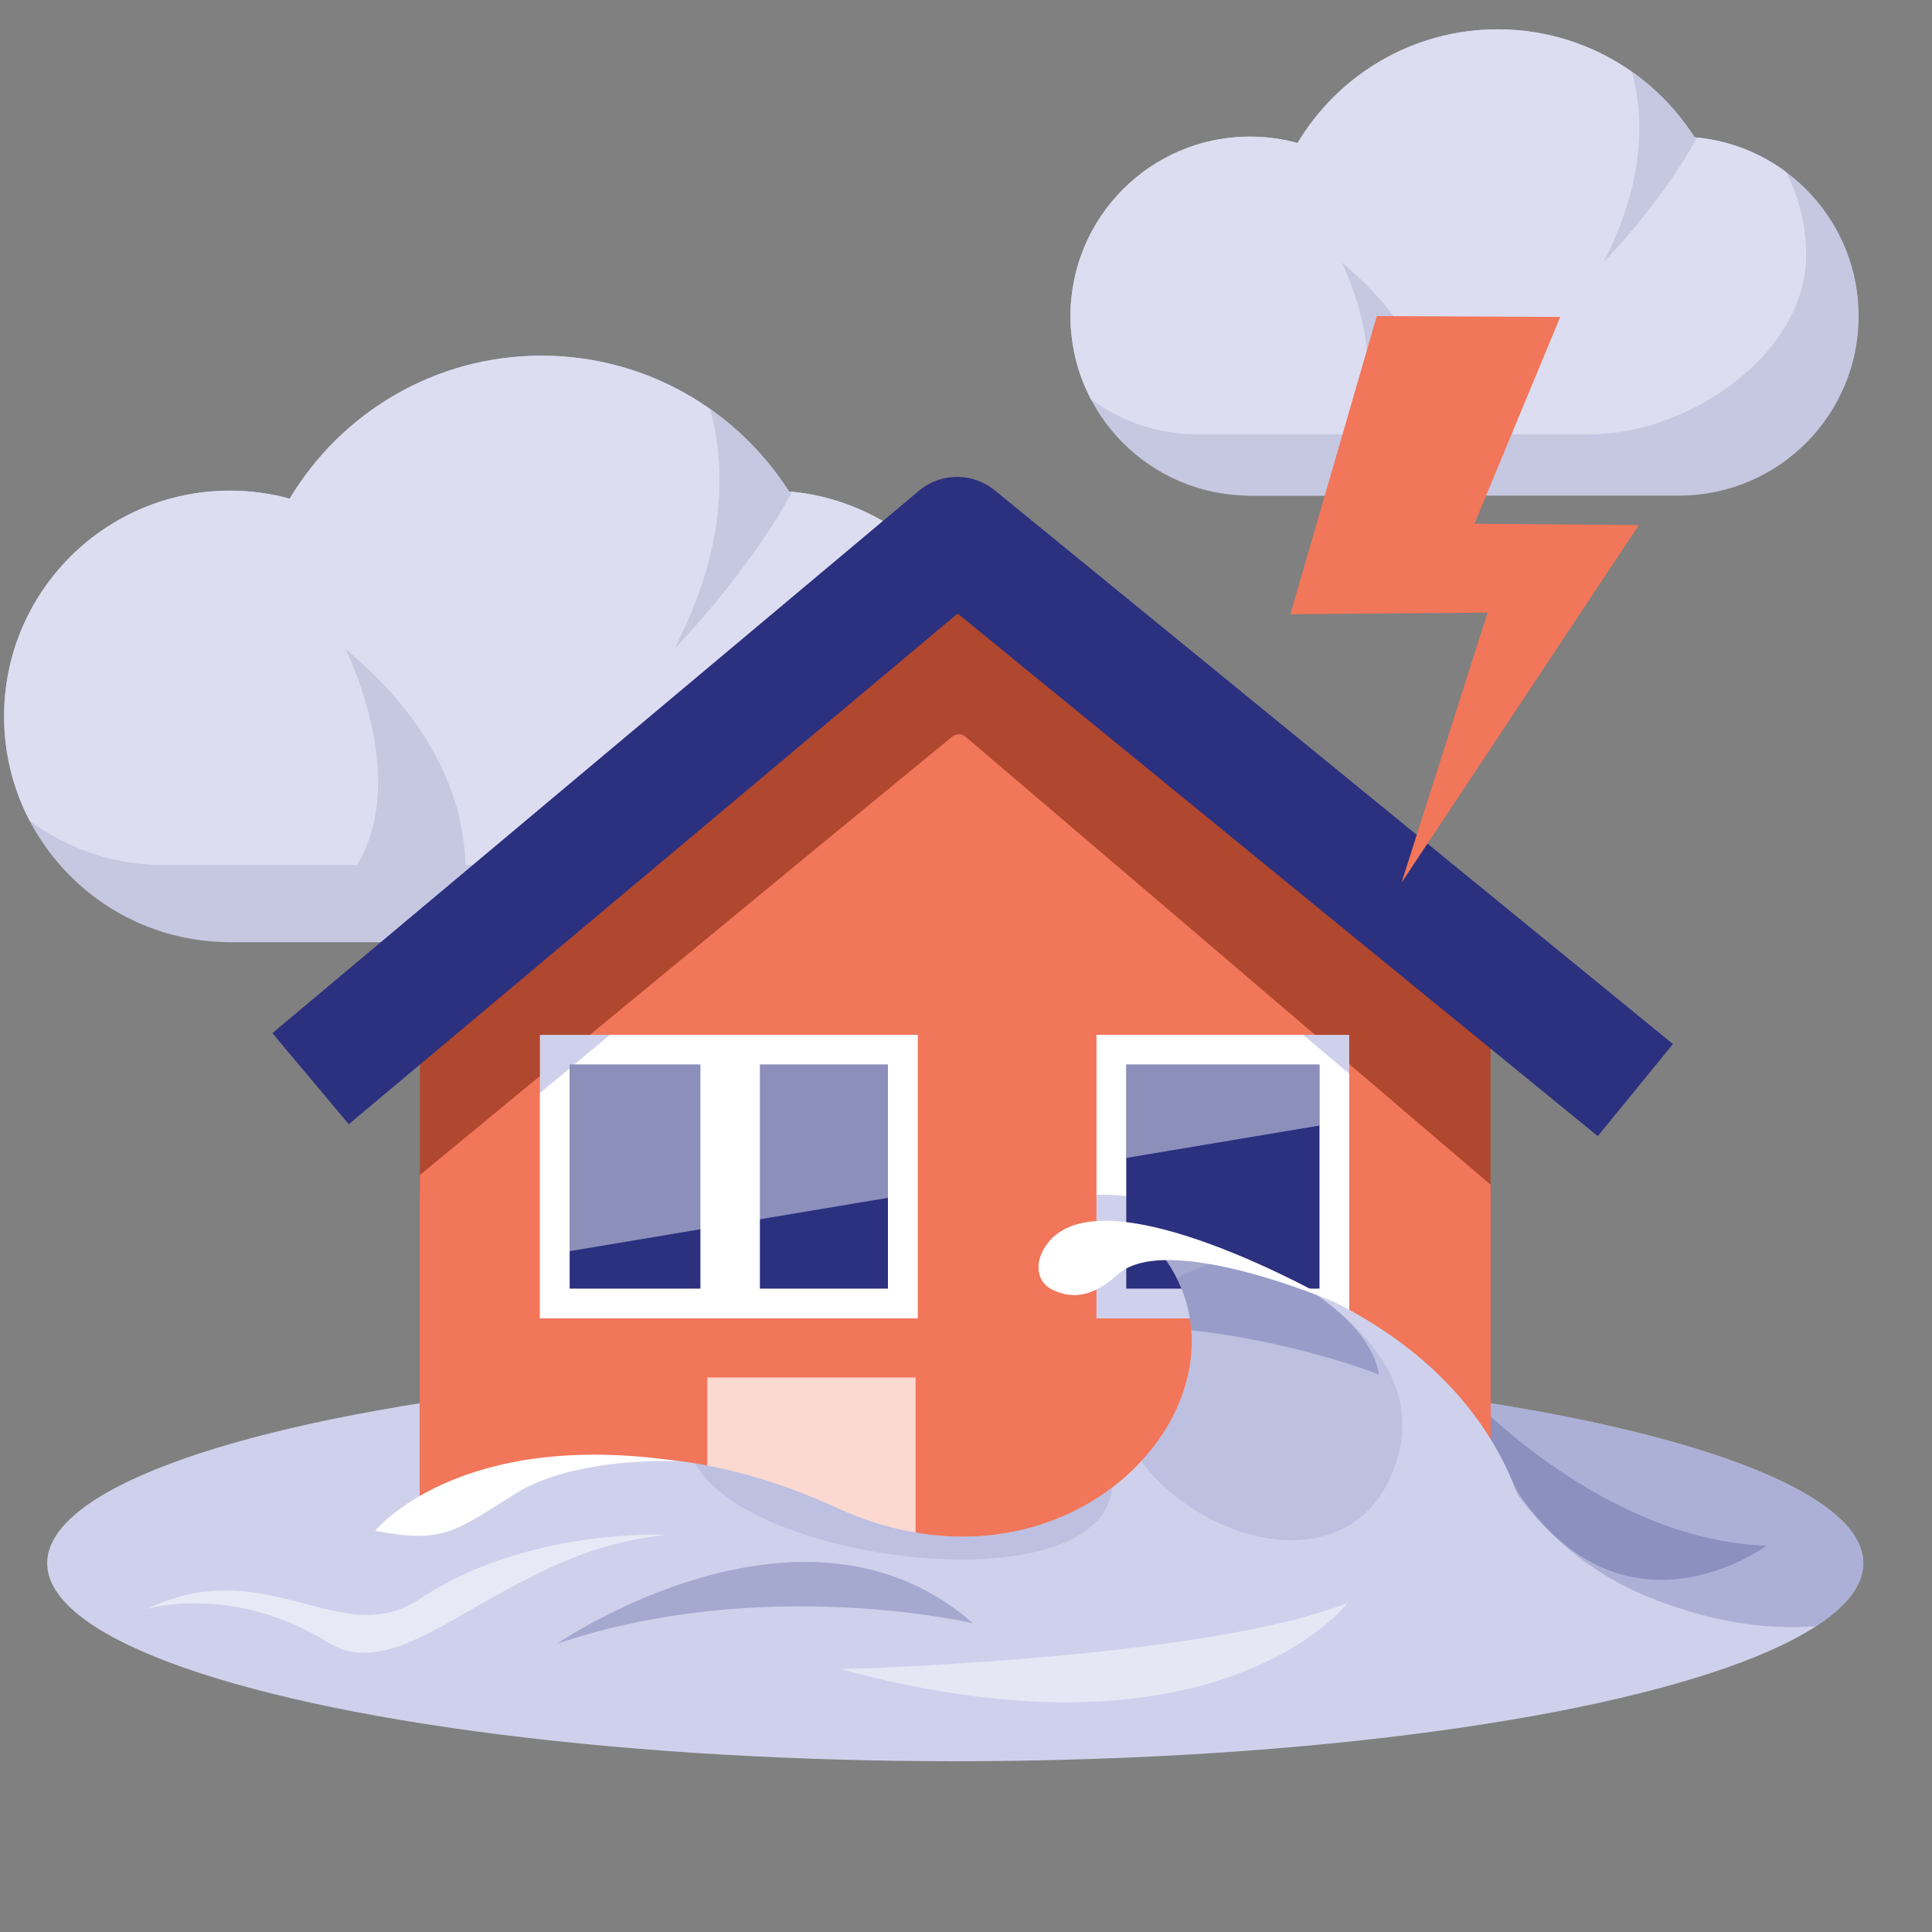 <?xml version="1.0" encoding="UTF-8" standalone="no"?>
<!DOCTYPE svg PUBLIC "-//W3C//DTD SVG 1.1//EN" "http://www.w3.org/Graphics/SVG/1.1/DTD/svg11.dtd">
<svg width="100%" height="100%" viewBox="0 0 65 65" version="1.1" xmlns="http://www.w3.org/2000/svg" xmlns:xlink="http://www.w3.org/1999/xlink" xml:space="preserve" xmlns:serif="http://www.serif.com/" style="fill-rule:evenodd;clip-rule:evenodd;stroke-linejoin:round;stroke-miterlimit:1;">
    <rect x="0" y="0" width="65" height="65" fill="#808080" stroke="none"/>
    <rect id="Natural-Disasters" x="0.138" y="0.117" width="64" height="64" style="fill:none;"/>
    <path d="M43.655,4.811C45.025,2.521 47.53,0.986 50.39,0.986C53.17,0.986 55.614,2.435 57.007,4.618C60.1,4.879 62.532,7.475 62.532,10.635C62.532,13.954 59.848,16.652 56.533,16.673L56.533,16.674L56.493,16.674L42.054,16.674C38.721,16.674 36.015,13.968 36.015,10.635C36.015,7.302 38.721,4.596 42.054,4.596C42.608,4.596 43.145,4.671 43.655,4.811Z" style="fill:#c6c8e2;"/>
    <clipPath id="_clip1">
        <path d="M43.655,4.811C45.025,2.521 47.53,0.986 50.39,0.986C53.17,0.986 55.614,2.435 57.007,4.618C60.1,4.879 62.532,7.475 62.532,10.635C62.532,13.954 59.848,16.652 56.533,16.673L56.533,16.674L56.493,16.674L42.054,16.674C38.721,16.674 36.015,13.968 36.015,10.635C36.015,7.302 38.721,4.596 42.054,4.596C42.608,4.596 43.145,4.671 43.655,4.811Z"/>
    </clipPath>
    <g clip-path="url(#_clip1)">
        <path d="M41.888,2.748C43.258,0.458 45.763,-1.077 48.624,-1.077C51.403,-1.077 53.847,0.372 55.24,2.555C58.333,2.816 60.766,5.412 60.766,8.572C60.766,11.892 56.857,14.589 53.542,14.611L50.31,14.611L54.727,14.611L51.896,14.611L40.287,14.611C36.954,14.611 34.249,11.905 34.249,8.572C34.249,5.239 36.954,2.533 40.287,2.533C40.841,2.533 41.378,2.608 41.888,2.748Z" style="fill:#dcddf1;"/>
        <path d="M45.142,8.83C45.142,8.83 48.55,15.509 41.92,16.674L48.016,16.674C48.016,16.674 49.817,12.715 45.142,8.83Z" style="fill:#c6c8e2;"/>
        <path d="M53.542,-0.129C53.542,-0.129 56.88,3.145 53.944,8.83C53.944,8.83 57.262,5.44 57.87,2.664C58.477,-0.112 53.542,-0.129 53.542,-0.129Z" style="fill:#c6c8e2;"/>
    </g>
    <path d="M9.747,16.777C11.47,13.896 14.621,11.966 18.219,11.966C21.715,11.966 24.788,13.788 26.541,16.534C30.431,16.862 33.49,20.128 33.49,24.102C33.49,28.277 30.114,31.67 25.945,31.697L25.945,31.697L25.895,31.697L7.734,31.697C3.542,31.697 0.138,28.294 0.138,24.102C0.138,19.91 3.542,16.507 7.734,16.507C8.43,16.507 9.105,16.601 9.747,16.777Z" style="fill:#c6c8e2;"/>
    <clipPath id="_clip2">
        <path d="M9.747,16.777C11.47,13.896 14.621,11.966 18.219,11.966C21.715,11.966 24.788,13.788 26.541,16.534C30.431,16.862 33.49,20.128 33.49,24.102C33.49,28.277 30.114,31.67 25.945,31.697L25.945,31.697L25.895,31.697L7.734,31.697C3.542,31.697 0.138,28.294 0.138,24.102C0.138,19.91 3.542,16.507 7.734,16.507C8.43,16.507 9.105,16.601 9.747,16.777Z"/>
    </clipPath>
    <g clip-path="url(#_clip2)">
        <path d="M7.525,14.183C9.248,11.302 12.399,9.372 15.997,9.372C19.493,9.372 22.566,11.194 24.319,13.94C28.209,14.268 31.268,17.533 31.268,21.508C31.268,25.683 26.352,29.076 22.183,29.103L18.117,29.103L23.673,29.103L20.113,29.103L5.512,29.103C1.32,29.103 -2.084,25.7 -2.084,21.508C-2.084,17.316 1.32,13.912 5.512,13.912C6.208,13.912 6.883,14.006 7.525,14.183Z" style="fill:#dcddf1;"/>
        <path d="M11.618,21.832C11.618,21.832 15.904,30.232 7.565,31.697L15.232,31.697C15.232,31.697 17.498,26.718 11.618,21.832Z" style="fill:#c6c8e2;"/>
        <path d="M22.183,10.564C22.183,10.564 26.381,14.682 22.688,21.832C22.688,21.832 26.862,17.568 27.626,14.076C28.389,10.585 22.183,10.564 22.183,10.564Z" style="fill:#c6c8e2;"/>
    </g>
    <ellipse cx="32.138" cy="52.592" rx="30.551" ry="6.662" style="fill:#cfd1ec;"/>
    <clipPath id="_clip3">
        <ellipse cx="32.138" cy="52.592" rx="30.551" ry="6.662"/>
    </clipPath>
    <g clip-path="url(#_clip3)">
        <path d="M47.708,38.229C47.708,38.229 47.194,50.408 55.507,53.749C63.819,57.089 68.077,50.944 68.077,50.944L47.708,38.229Z" style="fill:#9a9dc9;fill-opacity:0.63;"/>
        <path d="M49.477,47.001C49.477,47.001 53.98,51.825 59.435,52.001C59.435,52.001 53.082,56.739 49.477,47.001Z" style="fill:#2b307f;fill-opacity:0.25;"/>
    </g>
    <path d="M50.149,33.12L32.266,18.045L14.127,33.12L14.127,55.304L50.149,55.304L50.149,33.12Z" style="fill:#b0472f;"/>
    <clipPath id="_clip4">
        <path d="M50.149,33.12L32.266,18.045L14.127,33.12L14.127,55.304L50.149,55.304L50.149,33.12Z"/>
    </clipPath>
    <g clip-path="url(#_clip4)">
        <path d="M50.33,40.029L50.345,40.062L50.355,40.096L50.358,40.133L50.493,62.317L50.489,62.377L50.475,62.436L50.451,62.492L50.418,62.542L50.375,62.587L50.326,62.623L50.271,62.651L50.211,62.668L50.209,62.669L50.149,62.675L28.726,62.776L18.182,62.809L14.127,62.815L14.041,62.808L13.957,62.785L13.878,62.749L13.806,62.699L13.745,62.638L13.695,62.567L13.657,62.488L13.634,62.404L13.627,62.317L13.623,59.399L13.631,50.491L13.655,41.049L13.659,40.133L13.664,40.064L13.68,39.998L13.705,39.934L13.739,39.875L13.781,39.822L13.83,39.775L27.202,28.755L32.037,24.782L32.089,24.747L32.146,24.723L32.206,24.708L32.268,24.704L32.329,24.711L32.387,24.728L32.442,24.756L32.491,24.792L39.647,30.892L49.846,39.599L50.284,39.973L50.309,39.999L50.33,40.029ZM27.705,29.36L14.596,40.346L14.599,41.049L14.623,50.491L14.632,59.399L14.628,61.821L18.182,61.826L28.726,61.859L49.808,61.958L49.941,40.23L49.572,39.923L39.265,31.345L32.276,25.519L27.705,29.36Z" style="fill:#f1765a;"/>
        <path d="M50.149,40.133L32.266,25.058L14.127,40.133L14.127,62.317L50.149,62.317L50.149,40.133Z" style="fill:#f1765a;"/>
        <clipPath id="_clip5">
            <path d="M50.149,40.133L32.266,25.058L14.127,40.133L14.127,62.317L50.149,62.317L50.149,40.133Z"/>
        </clipPath>
        <g clip-path="url(#_clip5)">
            <rect x="22.696" y="52.406" width="7.009" height="9.698" style="fill:#319c45;"/>
        </g>
        <rect x="23.795" y="46.344" width="7.009" height="9.698" style="fill:#fff;fill-opacity:0.72;"/>
    </g>
    <path d="M10.449,36.291L32.201,18.045L55.02,36.675" style="fill:none;stroke:#2b307f;stroke-width:4px;"/>
    <path d="M30.874,44.354L18.165,44.354L18.165,34.817L30.874,34.817L30.874,44.354ZM45.393,44.354L36.892,44.354L36.892,34.817L45.393,34.817L45.393,44.354ZM20.165,36.817L20.165,42.354L28.874,42.354L28.874,36.817L20.165,36.817ZM38.892,36.817L38.892,42.354L43.393,42.354L43.393,36.817L38.892,36.817Z" style="fill:#cfd1ec;"/>
    <clipPath id="_clip6">
        <path d="M30.874,44.354L18.165,44.354L18.165,34.817L30.874,34.817L30.874,44.354ZM45.393,44.354L36.892,44.354L36.892,34.817L45.393,34.817L45.393,44.354ZM20.165,36.817L20.165,42.354L28.874,42.354L28.874,36.817L20.165,36.817ZM38.892,36.817L38.892,42.354L43.393,42.354L43.393,36.817L38.892,36.817Z"/>
    </clipPath>
    <g clip-path="url(#_clip6)">
        <path d="M50.149,40.133L32.266,25.058L14.127,40.133L14.127,62.317L50.149,62.317L50.149,40.133Z" style="fill:#fff;"/>
        <clipPath id="_clip7">
            <path d="M50.149,40.133L32.266,25.058L14.127,40.133L14.127,62.317L50.149,62.317L50.149,40.133Z"/>
        </clipPath>
        <g clip-path="url(#_clip7)">
            <rect x="22.696" y="52.406" width="7.009" height="9.698" style="fill:#319c45;"/>
        </g>
        <ellipse cx="37.102" cy="43.832" rx="4.964" ry="3.638" style="fill:#cfd1ec;"/>
    </g>
    <path d="M29.874,35.817L29.874,43.354L19.165,43.354L19.165,35.817L29.874,35.817ZM44.393,35.817L44.393,43.354L37.892,43.354L37.892,35.817L44.393,35.817Z" style="fill:#2b307f;"/>
    <clipPath id="_clip8">
        <path d="M29.874,35.817L29.874,43.354L19.165,43.354L19.165,35.817L29.874,35.817ZM44.393,35.817L44.393,43.354L37.892,43.354L37.892,35.817L44.393,35.817Z"/>
    </clipPath>
    <g clip-path="url(#_clip8)">
        <path d="M18.293,34.887L17.311,42.404L61.506,35.002L18.293,34.887Z" style="fill:#fff;fill-opacity:0.46;"/>
    </g>
    <path d="M13.432,51.309C13.432,51.309 19.118,46.586 28.14,50.724C36.252,54.443 42.911,46.656 38.892,41.956C38.892,41.956 50.447,43.16 51.689,52.862C52.143,56.411 48.197,57.266 48.197,57.266L13.279,56.57L13.432,51.309Z" style="fill:#cfd1ec;"/>
    <clipPath id="_clip9">
        <path d="M13.432,51.309C13.432,51.309 19.118,46.586 28.14,50.724C36.252,54.443 42.911,46.656 38.892,41.956C38.892,41.956 50.447,43.16 51.689,52.862C52.143,56.411 48.197,57.266 48.197,57.266L13.279,56.57L13.432,51.309Z"/>
    </clipPath>
    <g clip-path="url(#_clip9)">
        <path d="M41.781,42.255C41.781,42.255 48.678,44.827 46.883,49.46C45.088,54.092 38.116,51.156 37.47,47.066C36.824,42.976 41.781,42.255 41.781,42.255Z" style="fill:#a6a9d1;fill-opacity:0.4;"/>
        <path d="M27.393,44.687C27.393,44.687 38.986,47.25 37.23,50.714C35.475,54.179 22.948,52.063 23.175,48.284C23.362,45.167 27.393,44.687 27.393,44.687Z" style="fill:#a6a9d1;fill-opacity:0.4;"/>
        <path d="M46.394,46.246C46.394,46.246 38.668,43.125 31.71,45.48C31.71,45.48 36.846,41.132 42.155,42.534C43.777,42.962 46.138,44.577 46.394,46.246Z" style="fill:#2b307f;fill-opacity:0.25;"/>
    </g>
    <path d="M46.321,10.634L43.413,20.665L50.048,20.611L47.152,29.697L55.135,17.666L49.605,17.621L52.493,10.664L46.321,10.634Z" style="fill:#f1765a;"/>
    <path d="M32.735,54.614C32.735,54.614 25.693,52.95 18.735,55.304C18.735,55.304 27.014,49.595 32.735,54.614Z" style="fill:#2b307f;fill-opacity:0.25;"/>
    <path d="M28.285,56.157C28.285,56.157 40.503,55.846 45.341,53.927C45.341,53.927 41.009,59.611 28.285,56.157Z" style="fill:#fff;fill-opacity:0.48;"/>
    <path d="M44.896,43.805C44.896,43.805 37.054,39.279 35.21,41.876C34.75,42.524 34.924,43.135 35.358,43.365C35.929,43.668 36.669,43.736 37.6,42.884C39.239,41.383 44.896,43.805 44.896,43.805Z" style="fill:#fff;"/>
    <path d="M4.947,54.13C4.947,54.13 7.829,53.261 11.028,55.254C12.546,56.2 14.269,55.05 16.249,53.927C18.44,52.684 20.017,51.921 22.381,51.636C22.381,51.636 17.663,51.415 14.127,53.794C11.475,55.579 8.988,52.194 4.947,54.13Z" style="fill:#fff;fill-opacity:0.53;"/>
    <path d="M12.624,51.5C12.624,51.5 15.404,48.047 22.837,49.163C22.837,49.163 19.368,48.975 17.33,50.259C15.292,51.542 14.882,51.942 12.624,51.5Z" style="fill:#fff;"/>
    <path d="M24.565,35.442L24.565,43.805" style="fill:none;stroke:#fff;stroke-width:2px;stroke-linejoin:miter;stroke-miterlimit:10;"/>
</svg>

